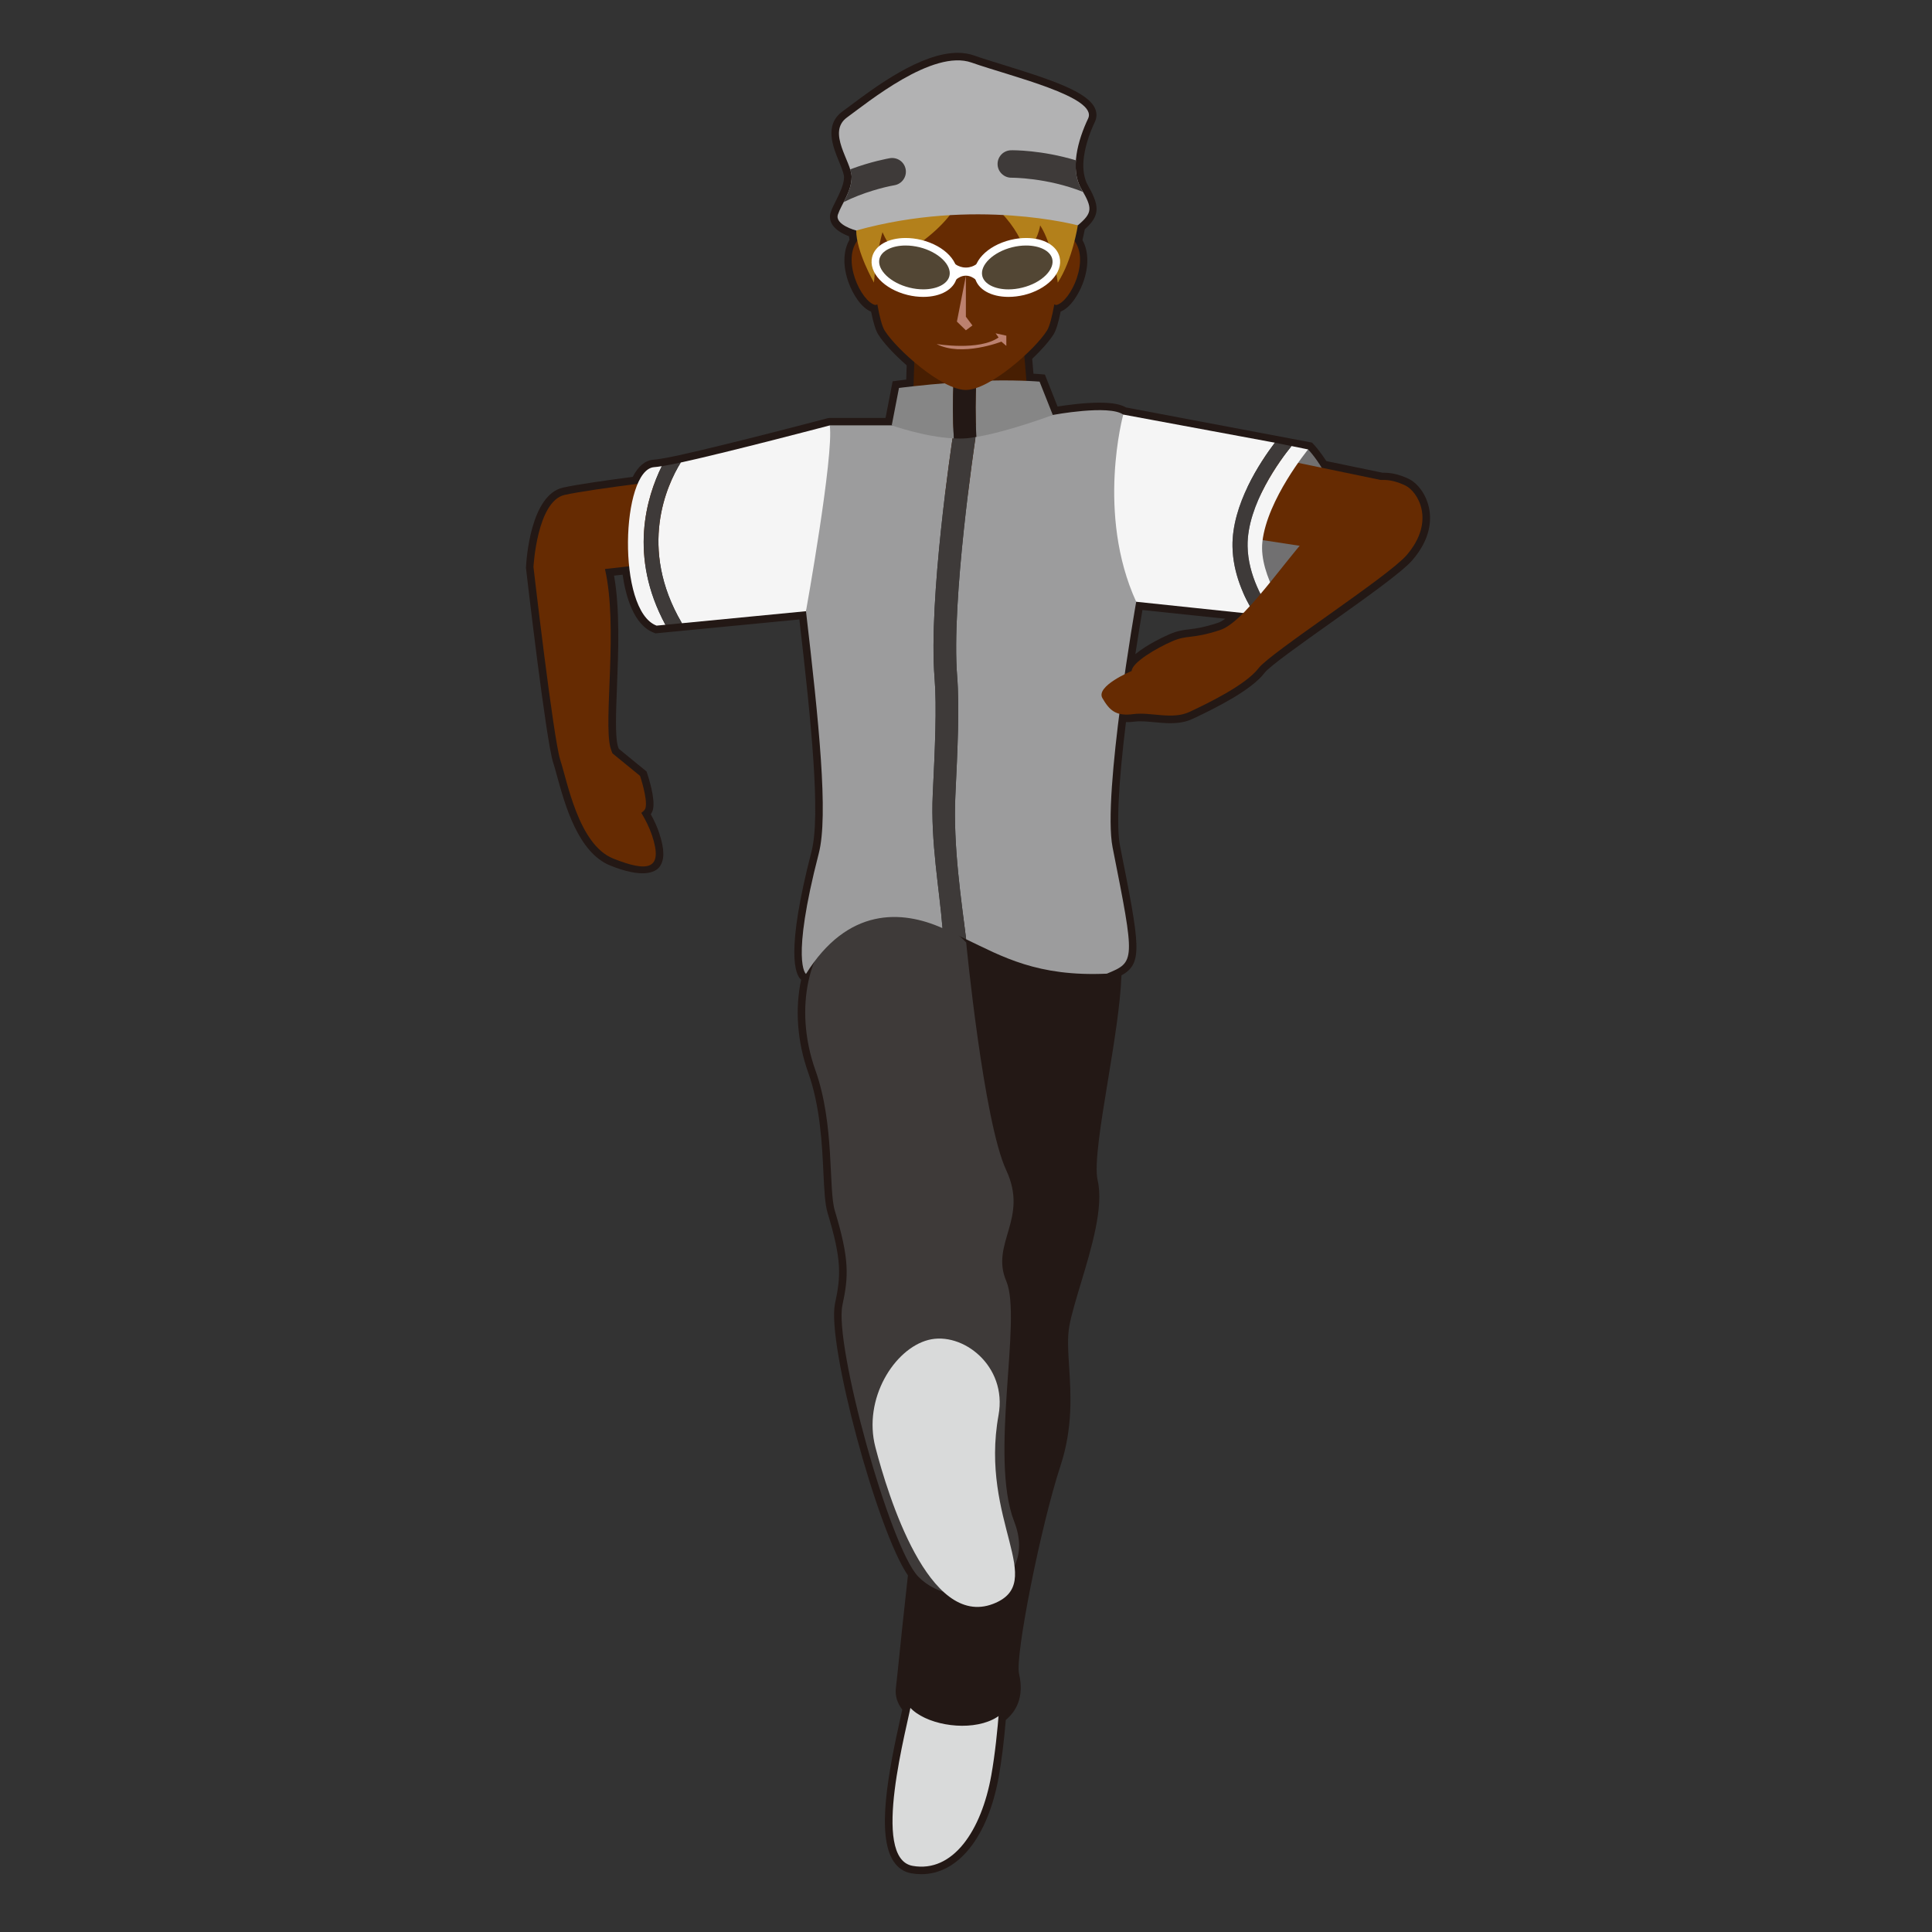 <?xml version="1.0" encoding="utf-8"?>
<!-- Generator: Adobe Illustrator 17.0.0, SVG Export Plug-In . SVG Version: 6.00 Build 0)  -->
<!DOCTYPE svg PUBLIC "-//W3C//DTD SVG 1.1//EN" "http://www.w3.org/Graphics/SVG/1.1/DTD/svg11.dtd">
<svg version="1.1" id="レイヤー_1" xmlns="http://www.w3.org/2000/svg" xmlns:xlink="http://www.w3.org/1999/xlink" x="0px"
	 y="0px" width="64px" height="64px" viewBox="0 0 64 64" style="enable-background:new 0 0 64 64;" xml:space="preserve">
<rect x="0" y="0" width="64" height="64" fill="#333333" stroke="none"/>
<path style="fill:#231815;" d="M30.521,62.085c-0.109,0-0.221-0.01-0.335-0.03
	c-0.243-0.043-0.44-0.176-0.585-0.394c-0.577-0.867-0.176-2.95,0.245-4.835
	l0.043-0.192c-0.167-0.218-0.241-0.459-0.213-0.704
	c0.038-0.332,0.067-0.612,0.105-0.985c0.057-0.557,0.135-1.318,0.295-2.758
	c-1.013-1.469-2.696-7.695-2.415-9.007c0.196-0.91,0.228-1.437-0.245-2.997
	c-0.089-0.295-0.111-0.753-0.139-1.333c-0.044-0.929-0.105-2.201-0.502-3.313
	c-0.366-1.025-0.445-2.115-0.236-3.081c-0.198-0.167-0.519-0.914,0.344-4.25
	c0.307-1.185-0.009-4.293-0.403-7.686l-4.764,0.461l-0.054-0.021
	c-0.675-0.253-0.937-1.226-1.037-1.923l-0.284,0.032
	c0.198,1.111,0.143,2.515,0.098,3.661c-0.034,0.869-0.064,1.62,0.023,1.968
	c0.009,0.036,0.023,0.072,0.038,0.108l0.917,0.75l0.023,0.068
	c0.046,0.136,0.271,0.833,0.191,1.188c-0.013,0.057-0.038,0.11-0.073,0.161
	c0.121,0.219,0.211,0.42,0.279,0.624c0.176,0.528,0.182,0.882,0.016,1.112
	c-0.149,0.205-0.588,0.386-1.636-0.036c-1.07-0.431-1.505-2.021-1.766-2.972
	c-0.048-0.175-0.088-0.325-0.126-0.437c-0.235-0.705-0.875-6.217-0.902-6.451
	c0.012-0.284,0.154-2.417,1.226-2.66c0.458-0.104,1.482-0.248,2.311-0.356
	c0.183-0.356,0.414-0.548,0.688-0.569c0.067-0.005,0.147-0.016,0.237-0.03
	c0.171-0.026,0.379-0.068,0.613-0.119c1.633-0.358,4.895-1.218,4.927-1.227
	l0.064-0.008h1.846l0.235-1.212l0.177-0.024c0,0,0.095-0.013,0.273-0.034
	l0.015-0.471c-0.419-0.368-0.766-0.743-0.938-1.016
	c-0.087-0.138-0.163-0.377-0.241-0.763c-0.333-0.133-0.603-0.581-0.738-0.944
	c-0.203-0.548-0.193-1.065,0.023-1.44c-0.007-0.04-0.012-0.078-0.017-0.114
	c-0.186-0.069-0.456-0.203-0.571-0.416c-0.065-0.12-0.077-0.251-0.034-0.379
	c0.042-0.127,0.113-0.268,0.188-0.414c0.063-0.122,0.104-0.217,0.144-0.312
	c0.021-0.051,0.034-0.08,0.044-0.111c0.044-0.13,0.065-0.235,0.065-0.333
	c0-0.036-0.013-0.094-0.038-0.173c-0.032-0.102-0.079-0.214-0.127-0.332
	C27.595,4.869,27.292,4.136,27.913,3.688l0.25-0.185
	c0.817-0.613,2.338-1.753,3.562-1.753c0.195,0,0.378,0.03,0.542,0.088
	c0.267,0.094,0.604,0.198,0.966,0.31c1.63,0.502,2.802,0.9,3.042,1.446
	c0.064,0.146,0.062,0.299-0.005,0.441c-0.214,0.452-0.349,0.913-0.378,1.296
	c-0.011,0.145-0.006,0.286,0.015,0.422c0.033,0.173,0.072,0.284,0.126,0.376
	c0.018,0.03,0.029,0.053,0.04,0.076c0.369,0.653,0.342,0.962-0.139,1.392
	c-0.015,0.079-0.039,0.204-0.076,0.356c0.211,0.377,0.215,0.894,0.01,1.438
	C35.732,9.75,35.465,10.19,35.136,10.321c-0.078,0.386-0.153,0.625-0.24,0.763
	c-0.137,0.216-0.39,0.505-0.703,0.803l0.041,0.492
	c0.144,0.008,0.225,0.015,0.225,0.015l0.154,0.013l0.42,1.06
	c0.3-0.048,0.878-0.128,1.388-0.128c0.412,0,0.695,0.051,0.882,0.159
	l6.158,1.163l0.055,0.058c0.009,0.009,0.201,0.214,0.419,0.554l1.869,0.388
	l0.045-0.001c0.261,0,0.526,0.065,0.812,0.2
	c0.262,0.124,0.571,0.468,0.676,0.961c0.085,0.401,0.059,1.029-0.552,1.737
	c-0.339,0.394-1.546,1.251-2.713,2.081c-0.945,0.671-2.017,1.433-2.178,1.646
	c-0.426,0.564-1.562,1.141-2.381,1.526c-0.213,0.1-0.449,0.146-0.746,0.146l0,0
	c-0.176,0-0.354-0.017-0.53-0.033c-0.231-0.021-0.457-0.045-0.663-0.018
	c-0.104,0.014-0.194,0.018-0.275,0.014c-0.253,2.058-0.321,3.474-0.196,4.103
	c0.655,3.302,0.771,3.89,0.047,4.287c-0.037,0.976-0.246,2.247-0.448,3.477
	c-0.227,1.377-0.461,2.801-0.342,3.307c0.208,0.885-0.199,2.238-0.56,3.433
	c-0.157,0.524-0.307,1.02-0.376,1.394s-0.041,0.827-0.008,1.353
	c0.058,0.901,0.129,2.023-0.287,3.285c-0.65,1.979-1.509,6.289-1.372,6.885
	c0.184,0.794-0.115,1.264-0.438,1.53c-0.063,0.736-0.143,1.369-0.234,1.883
	C32.728,60.847,31.746,62.085,30.521,62.085z M27.823,30.314l-0.634,1.693
	c-0.372,0.992-0.351,2.217,0.057,3.361c0.422,1.183,0.485,2.498,0.531,3.458
	c0.025,0.523,0.047,0.976,0.118,1.212c0.505,1.665,0.466,2.268,0.256,3.247
	c-0.256,1.19,1.48,7.518,2.382,8.68l0.062,0.08l-0.011,0.101
	c-0.167,1.5-0.247,2.281-0.305,2.85c-0.039,0.375-0.067,0.657-0.105,0.991
	c-0.016,0.139,0.039,0.271,0.168,0.408l0.091,0.096l-0.098,0.445
	c-0.268,1.196-0.824,3.687-0.316,4.449c0.068,0.103,0.149,0.158,0.256,0.178
	c1.074,0.189,1.985-0.939,2.316-2.798c0.094-0.523,0.174-1.179,0.238-1.946
	l0.01-0.116l0.095-0.067c0.338-0.239,0.448-0.593,0.335-1.082
	c-0.185-0.796,0.779-5.315,1.384-7.154c0.385-1.17,0.32-2.194,0.263-3.098
	c-0.035-0.558-0.065-1.04,0.015-1.476c0.075-0.4,0.228-0.908,0.39-1.446
	c0.325-1.078,0.729-2.419,0.552-3.173c-0.143-0.604,0.078-1.947,0.334-3.503
	c0.211-1.278,0.428-2.6,0.447-3.558l0.003-0.156l0.142-0.066
	c0.496-0.229,0.487-0.407-0.187-3.805c-0.143-0.717-0.067-2.236,0.223-4.517
	l0.036-0.284l0.276,0.074c0.113,0.031,0.216,0.038,0.36,0.017
	c0.24-0.032,0.507-0.01,0.776,0.015c0.161,0.015,0.323,0.031,0.483,0.031l0,0
	c0.221,0,0.39-0.031,0.533-0.099c0.444-0.209,1.795-0.844,2.195-1.375
	c0.197-0.262,0.997-0.836,2.286-1.752c1.09-0.774,2.325-1.652,2.624-2
	c0.477-0.553,0.503-1.017,0.441-1.308c-0.072-0.343-0.284-0.558-0.399-0.612
	c-0.218-0.103-0.414-0.152-0.6-0.152l-0.032,0.002l-0.086-0.005l-2.108-0.437
	l-0.057-0.093c-0.147-0.244-0.29-0.422-0.363-0.507l-1.019-0.207L37.062,13.937
	c-0.032-0.023-0.176-0.1-0.643-0.1c-0.665,0-1.49,0.153-1.499,0.155
	L34.719,14.03l-0.456-1.149c-0.069-0.004-0.161-0.009-0.271-0.014l-0.221-0.009
	l-0.096-1.173l0.089-0.083c0.319-0.294,0.584-0.587,0.708-0.786
	c0.028-0.045,0.105-0.21,0.209-0.778l0.049-0.265l0.273,0.071
	c0.059-0.044,0.256-0.256,0.397-0.63c0.162-0.432,0.157-0.833-0.014-1.075
	l-0.066-0.094l0.028-0.112c0.074-0.29,0.107-0.501,0.108-0.506l0.015-0.092
	l0.071-0.06c0.353-0.298,0.373-0.332,0.108-0.797l0.166-0.223l-0.216,0.126
	c-0.084-0.143-0.142-0.307-0.178-0.501c-0.037-0.226-0.044-0.406-0.029-0.588
	c0.043-0.569,0.255-1.115,0.425-1.472C35.65,3.417,34.046,2.921,33.086,2.625
	c-0.37-0.114-0.713-0.22-0.985-0.316c-0.111-0.04-0.238-0.06-0.376-0.06
	c-1.058,0-2.547,1.117-3.263,1.653l-0.256,0.19
	c-0.28,0.202-0.161,0.555,0.052,1.069c0.055,0.132,0.106,0.258,0.143,0.373
	c0.042,0.133,0.061,0.233,0.061,0.323c0,0.154-0.029,0.312-0.092,0.494
	c-0.013,0.041-0.03,0.081-0.047,0.121c-0.054,0.13-0.101,0.238-0.152,0.337
	c-0.08,0.155-0.141,0.271-0.176,0.376c0.025,0.045,0.244,0.16,0.432,0.209
	l0.187,0.049v0.193c0,0.079,0.012,0.175,0.038,0.3l0.022,0.108l-0.064,0.089
	c-0.173,0.239-0.181,0.638-0.021,1.068c0.134,0.362,0.321,0.574,0.421,0.638
	l0.254-0.066l0.048,0.265c0.104,0.568,0.181,0.733,0.208,0.778
	c0.154,0.246,0.52,0.63,0.931,0.981l0.092,0.078l-0.038,1.144l-0.215,0.024
	c-0.122,0.013-0.222,0.025-0.298,0.034l-0.245,1.264h-2.226
	c-0.341,0.09-3.359,0.882-4.917,1.224c-0.245,0.054-0.463,0.097-0.642,0.125
	c-0.105,0.017-0.199,0.029-0.277,0.035c-0.1,0.007-0.223,0.157-0.328,0.4
	l-0.057,0.13l-0.141,0.019c-1.203,0.156-2.033,0.282-2.4,0.365
	c-0.533,0.121-0.796,1.388-0.838,2.157c0.182,1.54,0.697,5.764,0.878,6.309
	c0.04,0.119,0.083,0.278,0.134,0.463c0.235,0.861,0.63,2.302,1.47,2.64
	c0.405,0.163,0.706,0.245,0.895,0.245c0.037,0,0.124-0.004,0.148-0.038
	c0.016-0.021,0.085-0.155-0.084-0.662c-0.073-0.22-0.179-0.441-0.332-0.697
	l-0.121-0.2l0.192-0.134c0.039-0.026,0.048-0.041,0.049-0.041
	c0.023-0.117-0.062-0.512-0.163-0.831l-0.909-0.742l-0.023-0.063
	c-0.042-0.106-0.064-0.166-0.079-0.226c-0.105-0.419-0.076-1.165-0.038-2.11
	c0.048-1.212,0.107-2.721-0.141-3.803l-0.063-0.273l1.33-0.149l0.026,0.25
	c0.095,0.906,0.36,1.562,0.699,1.736l5.129-0.497l0.029,0.244
	c0.427,3.67,0.754,6.814,0.418,8.112c-0.5,1.931-0.576,2.896-0.556,3.363
	L27.823,30.314z M36.942,22.771l0.068-0.471c0.196-1.36,0.381-2.41,0.381-2.41
	l0.04-0.229l4.299,0.452l-0.37,0.371c-0.347,0.347-0.623,0.546-0.869,0.626
	c-0.521,0.171-0.804,0.205-1.03,0.232c-0.19,0.023-0.316,0.038-0.532,0.132
	c-0.603,0.261-1.146,0.643-1.194,0.784l-0.01,0.153l-0.14,0.047
	c-0.003,0.001-0.095,0.041-0.216,0.101L36.942,22.771z M37.845,20.207
	c-0.048,0.284-0.136,0.81-0.235,1.463c0.409-0.339,1.021-0.612,1.12-0.655
	c0.283-0.123,0.463-0.145,0.672-0.169c0.216-0.026,0.459-0.056,0.935-0.211
	c0.073-0.023,0.157-0.07,0.254-0.139L37.845,20.207z"/>
<g>
	<path style="fill:#D9DADA;" d="M33.162,55.559c0,0-0.072,1.833-0.324,3.25
		c-0.327,1.833-1.272,3.238-2.607,3c-1.404-0.25-0.178-4.583,0-5.583
		C30.409,55.225,32.964,54.057,33.162,55.559z"/>
	<path style="fill:#231815;" d="M36.842,31.268c0.379,1.649-1.01,6.68-0.727,7.881
		c0.283,1.201-0.712,3.506-0.938,4.722c-0.201,1.084,0.353,2.666-0.286,4.606
		c-0.639,1.939-1.539,6.326-1.378,7.019c0.555,2.401-3.753,1.905-3.588,0.462
		c0.142-1.247,0.154-1.755,1.02-9.143S31.222,30.747,31.222,30.747
		S36.028,27.728,36.842,31.268z"/>
	<path style="fill:#3E3A39;" d="M32.006,31.22c0,0,0.575,5.937,1.328,7.548
		c0.752,1.611-0.536,2.417,0,3.67c0.536,1.253-0.571,5.825,0.263,7.966
		c0.854,2.191-1.896,3.14-3.18,1.822c-0.936-0.961-2.792-7.684-2.51-8.993
		c0.202-0.942,0.238-1.51-0.251-3.122c-0.22-0.725,0-2.849-0.645-4.659
		c-0.745-2.088-0.187-4.201,0.999-4.932C30.167,29.19,32.006,31.22,32.006,31.22
		z"/>
	<path style="fill:#D9DADA;" d="M33.078,46.878c-0.637,3.507,1.652,5.545-0.179,6.252
		c-2.136,0.825-3.483-3.586-3.9-5.188c-0.418-1.602,0.624-3.261,1.751-3.554
		C31.875,44.094,33.376,45.238,33.078,46.878z"/>
</g>
<path style="fill:#717071;" d="M38.25,18.059l5.083-3.17c0,0,1.292,1.312,0.917,3.062
	s-1.067,2.577-1.5,2.521L38.25,18.059z"/>
<path style="fill:#662B02;" d="M22.948,15.801c0,0-3.326,0.386-4.244,0.594
	c-0.918,0.208-1.032,2.388-1.032,2.388s0.661,5.713,0.89,6.401
	c0.229,0.688,0.601,2.794,1.748,3.255c1.147,0.461,1.673,0.381,1.289-0.766
	c-0.089-0.266-0.215-0.512-0.355-0.746c0.072-0.05,0.128-0.106,0.142-0.172
	c0.069-0.305-0.184-1.053-0.184-1.053l-0.913-0.746
	c-0.025-0.066-0.054-0.132-0.071-0.2c-0.229-0.918,0.262-3.993-0.178-5.907
	l2.907-0.326V15.801z"/>
<polygon style="fill:#662B02;" points="45.918,15.937 41.814,15.086 41.716,17.875 45.486,18.454 "/>
<g>
	<g>
		<path style="fill:#F5F5F5;" d="M27.488,14.092c0,0-3.28,0.866-4.938,1.23
			c-0.45,0.73-1.429,2.821,0.039,5.323l4.111-0.398
			C26.7,20.246,28.521,16.504,27.488,14.092z"/>
		<path style="fill:#F5F5F5;" d="M21.923,15.443c-0.098,0.015-0.185,0.027-0.256,0.032
			c-1.083,0.083-1.25,4.75,0.083,5.25l0.293-0.028
			C20.813,18.427,21.424,16.45,21.923,15.443z"/>
		<path style="fill:#3E3A39;" d="M22.55,15.321c-0.239,0.052-0.452,0.094-0.626,0.122
			c-0.499,1.007-1.11,2.984,0.119,5.254l0.546-0.053
			C21.12,18.142,22.099,16.052,22.55,15.321z"/>
	</g>
	<g>
		<path style="fill:#F5F5F5;" d="M42.232,14.665l-5.024-0.932
			c-2.917,3.917,0.429,6.201,0.429,6.201l3.923,0.413
			c-0.351-0.562-0.719-1.355-0.732-2.247C40.807,16.719,41.743,15.308,42.232,14.665z"
			/>
		<path style="fill:#F5F5F5;" d="M41.818,17.952c0.155-1.408,1.515-3.064,1.515-3.064
			l-0.551-0.112c-0.355,0.438-1.475,1.932-1.454,3.315
			c0.015,0.97,0.523,1.832,0.881,2.324L42.75,20.472
			C42.75,20.472,41.693,19.088,41.818,17.952z"/>
		<path style="fill:#3E3A39;" d="M42.782,14.777l-0.55-0.112
			c-0.489,0.643-1.425,2.054-1.404,3.434c0.013,0.893,0.381,1.685,0.732,2.247
			l0.649,0.068c-0.358-0.491-0.866-1.353-0.881-2.324
			C41.307,16.709,42.427,15.215,42.782,14.777z"/>
	</g>
	<polygon style="fill:#471E02;" points="34.312,16.392 30.145,16.392 30.307,11.392 33.901,11.392 	"/>
	<g>
		<path style="fill:#9C9C9D;" d="M30.899,26.312c0.071-1.481,0.138-2.88,0.06-3.849
			c-0.209-2.617,0.571-7.778,0.604-7.997l0.007-0.293
			c-0.952,0.061-2.031-0.082-2.031-0.082l-2.052-0
			c0.14,1-0.788,6.154-0.788,6.154c0.425,3.646,0.749,6.768,0.425,8.021
			c-0.938,3.625-0.425,3.997-0.425,3.997c1.385-2.219,3.179-2.118,4.522-1.517
			C31.127,29.502,30.824,27.892,30.899,26.312z"/>
		<path style="fill:#9C9C9D;" d="M37.638,19.934c-1.333-2.917-0.429-6.2-0.429-6.2
			C36.737,13.396,34.875,13.746,34.875,13.746l-2.553,0.342L32.309,14.534
			c-0.012,0.098-0.804,5.339-0.602,7.87c0.081,1.016,0.013,2.438-0.059,3.944
			c-0.081,1.691,0.209,3.55,0.357,4.767c1.196,0.57,2.355,1.244,4.661,1.139
			c0.942-0.392,0.942-0.392,0.19-4.184
			C36.511,26.329,37.638,19.934,37.638,19.934z"/>
		<path style="fill:#3E3A39;" d="M31.648,26.348c0.072-1.505,0.14-2.928,0.059-3.944
			c-0.203-2.531,0.589-7.771,0.602-7.87l0.013-0.446l-0.406,0.054
			c-0.111,0.015-0.228,0.024-0.346,0.031l-0.007,0.293
			c-0.033,0.219-0.813,5.38-0.604,7.997c0.078,0.969,0.011,2.368-0.06,3.849
			c-0.076,1.58,0.227,3.19,0.322,4.435c0.245,0.11,0.507,0.236,0.784,0.368
			C31.857,29.898,31.567,28.039,31.648,26.348z"/>
	</g>
	<g>
		<path style="fill:#868686;" d="M31.585,12.672c-1.126,0.087-1.805,0.18-1.805,0.18
			l-0.24,1.239c0,0,1.089,0.387,2.059,0.431
			C31.555,13.866,31.565,13.174,31.585,12.672z"/>
		<path style="fill:#868686;" d="M32.346,14.473C33.4,14.301,34.875,13.746,34.875,13.746
			l-0.438-1.104c0,0-0.894-0.077-2.099-0.018C32.317,13.114,32.303,13.822,32.346,14.473
			z"/>
		<path style="fill:#231815;" d="M32.04,14.517c0.095-0.008,0.201-0.026,0.306-0.044
			c-0.043-0.651-0.029-1.359-0.008-1.85C32.227,12.629,32.116,12.634,32,12.642
			c-0.145,0.01-0.282,0.02-0.415,0.03c-0.02,0.502-0.03,1.193,0.014,1.851
			C31.75,14.53,31.899,14.53,32.04,14.517z"/>
	</g>
</g>
<path style="fill:#662B02;" d="M44.208,16.849c-1.291,1.097-2.839,3.711-3.794,4.023
	s-1.062,0.145-1.585,0.372c-0.523,0.227-1.324,0.697-1.342,0.984
	c0,0-1.202,0.498-0.968,0.899c0.234,0.401,0.443,0.607,1.021,0.529
	s1.289,0.197,1.866-0.074c0.577-0.271,1.864-0.889,2.289-1.451
	c0.384-0.508,4.287-3.028,4.9-3.739c0.988-1.147,0.354-2.122-0.041-2.309
	C45.553,15.611,45.077,16.111,44.208,16.849z"/>
<g id="head_29_">
	<path style="fill:#662B02;" d="M35.544,7.916C35.431,7.789,35.324,7.745,35.221,7.733
		c0.084-0.901,0.131-1.636,0.131-1.636l-3.357-1.196l-3.357,1.196
		c0,0,0.048,0.736,0.131,1.636c-0.103,0.012-0.209,0.055-0.323,0.182
		c-0.599,0.671,0.085,2.078,0.543,2.187c0.027,0.006,0.049-0.013,0.074-0.018
		c0.074,0.406,0.155,0.727,0.243,0.867c0.397,0.632,1.898,1.967,2.688,1.967
		s2.291-1.335,2.688-1.967c0.088-0.14,0.169-0.46,0.243-0.867
		c0.025,0.006,0.047,0.025,0.074,0.018C35.458,9.994,36.142,8.587,35.544,7.916z"/>
	<path style="fill:#BC816F;" d="M31.026,11.396c0,0,1.402,0.237,2.054-0.217l-0.099-0.138
		l0.355,0.079v0.338l-0.163-0.141C33.174,11.317,31.856,11.831,31.026,11.396z"/>
	<polygon style="fill:#BC816F;" points="31.996,9.141 31.996,10.492 32.213,10.781 31.996,10.942 
		31.699,10.653 	"/>
	<path style="fill:#B3801B;" d="M35.704,7.466c0,0-0.172,1.139-0.664,1.896
		c0,0-0.164-1.252-0.583-1.896c0,0-0.078,0.568-0.494,0.889
		c0,0-0.309-1.343-2.047-2.214c0,0,0.031,1.097-2.164,2.384
		c0,0-0.32-0.378-0.519-0.833c0,0-0.218,0.755-0.282,1.668
		c0,0-0.588-1.025-0.588-1.725s3.519-2.214,3.519-2.214L35.704,7.466z"/>
	<path style="fill:#B2B2B3;" d="M28.362,7.636c0,0-0.719-0.189-0.605-0.53
		s0.454-0.757,0.454-1.249s-0.833-1.476-0.151-1.968
		c0.681-0.492,2.838-2.271,4.125-1.816s4.201,1.135,3.86,1.854
		s-0.605,1.684-0.227,2.327c0.378,0.643,0.378,0.795-0.114,1.211
		C35.704,7.466,32.298,6.539,28.362,7.636z"/>
	<path style="fill:#3E3A39;" d="M35.644,5.312c-1.136-0.345-2.103-0.337-2.152-0.334
		c-0.251,0.004-0.45,0.211-0.446,0.462c0.004,0.248,0.208,0.447,0.455,0.447
		c0.002,0,0.004,0,0.007,0c-0.002-0.001,1.173-0.006,2.362,0.468
		c-0.02-0.036-0.029-0.06-0.052-0.099C35.658,5.984,35.617,5.655,35.644,5.312z"
		/>
	<path style="fill:#3E3A39;" d="M30.002,5.611c-0.043-0.247-0.27-0.41-0.524-0.371
		c-0.047,0.008-0.632,0.112-1.316,0.371c0.028,0.09,0.049,0.175,0.049,0.247
		c0,0.31-0.135,0.587-0.263,0.837c0.631-0.318,1.346-0.501,1.684-0.559
		C29.878,6.092,30.045,5.858,30.002,5.611z"/>
	<g>
		
			<ellipse transform="matrix(0.971 -0.238 0.238 0.971 -1.14 8.28)" style="fill:#524634;" cx="33.699" cy="8.859" rx="1.318" ry="0.815"/>
		<path style="fill:#FFFFFF;" d="M33.407,9.835c-0.58,0-1.016-0.248-1.11-0.632
			c-0.125-0.512,0.393-1.063,1.179-1.256c0.172-0.042,0.346-0.063,0.515-0.063
			c0.581,0,1.016,0.248,1.109,0.632c0.062,0.255-0.033,0.528-0.27,0.769
			c-0.221,0.225-0.544,0.398-0.908,0.488C33.75,9.813,33.576,9.835,33.407,9.835z
			 M33.99,8.133c-0.148,0-0.302,0.019-0.456,0.057
			c-0.627,0.154-1.083,0.591-0.994,0.954c0.065,0.265,0.413,0.442,0.867,0.442
			c0.148,0,0.302-0.019,0.456-0.057c0.319-0.078,0.6-0.228,0.788-0.419
			c0.174-0.177,0.247-0.367,0.206-0.534C34.793,8.31,34.444,8.133,33.99,8.133z"
			/>
	</g>
	<g>
		
			<ellipse transform="matrix(-0.971 -0.238 0.238 -0.971 57.604 24.677)" style="fill:#524634;" cx="30.292" cy="8.859" rx="1.318" ry="0.815"/>
		<path style="fill:#FFFFFF;" d="M30.584,9.835c-0.169,0-0.343-0.021-0.516-0.063
			c-0.786-0.193-1.303-0.745-1.178-1.256c0.095-0.384,0.53-0.632,1.11-0.632
			c0.169,0,0.343,0.021,0.516,0.063c0.786,0.193,1.303,0.745,1.178,1.256
			C31.6,9.587,31.164,9.835,30.584,9.835z M30,8.133
			c-0.454,0-0.802,0.177-0.867,0.442C29.045,8.938,29.5,9.375,30.128,9.528
			c0.153,0.038,0.307,0.057,0.456,0.057c0.454,0,0.802-0.177,0.867-0.442
			c0.089-0.363-0.367-0.8-0.995-0.954C30.303,8.152,30.15,8.133,30,8.133z"
			/>
	</g>
	<path style="fill:#FFFFFF;" d="M32.438,8.668c0,0-0.155,0.195-0.442,0.195
		S31.553,8.668,31.553,8.668v0.72c0,0,0.171-0.256,0.442-0.256
		s0.442,0.256,0.442,0.256V8.668z"/>
</g>
<g>
</g>
<g>
</g>
<g>
</g>
<g>
</g>
<g>
</g>
<g>
</g>
</svg>
